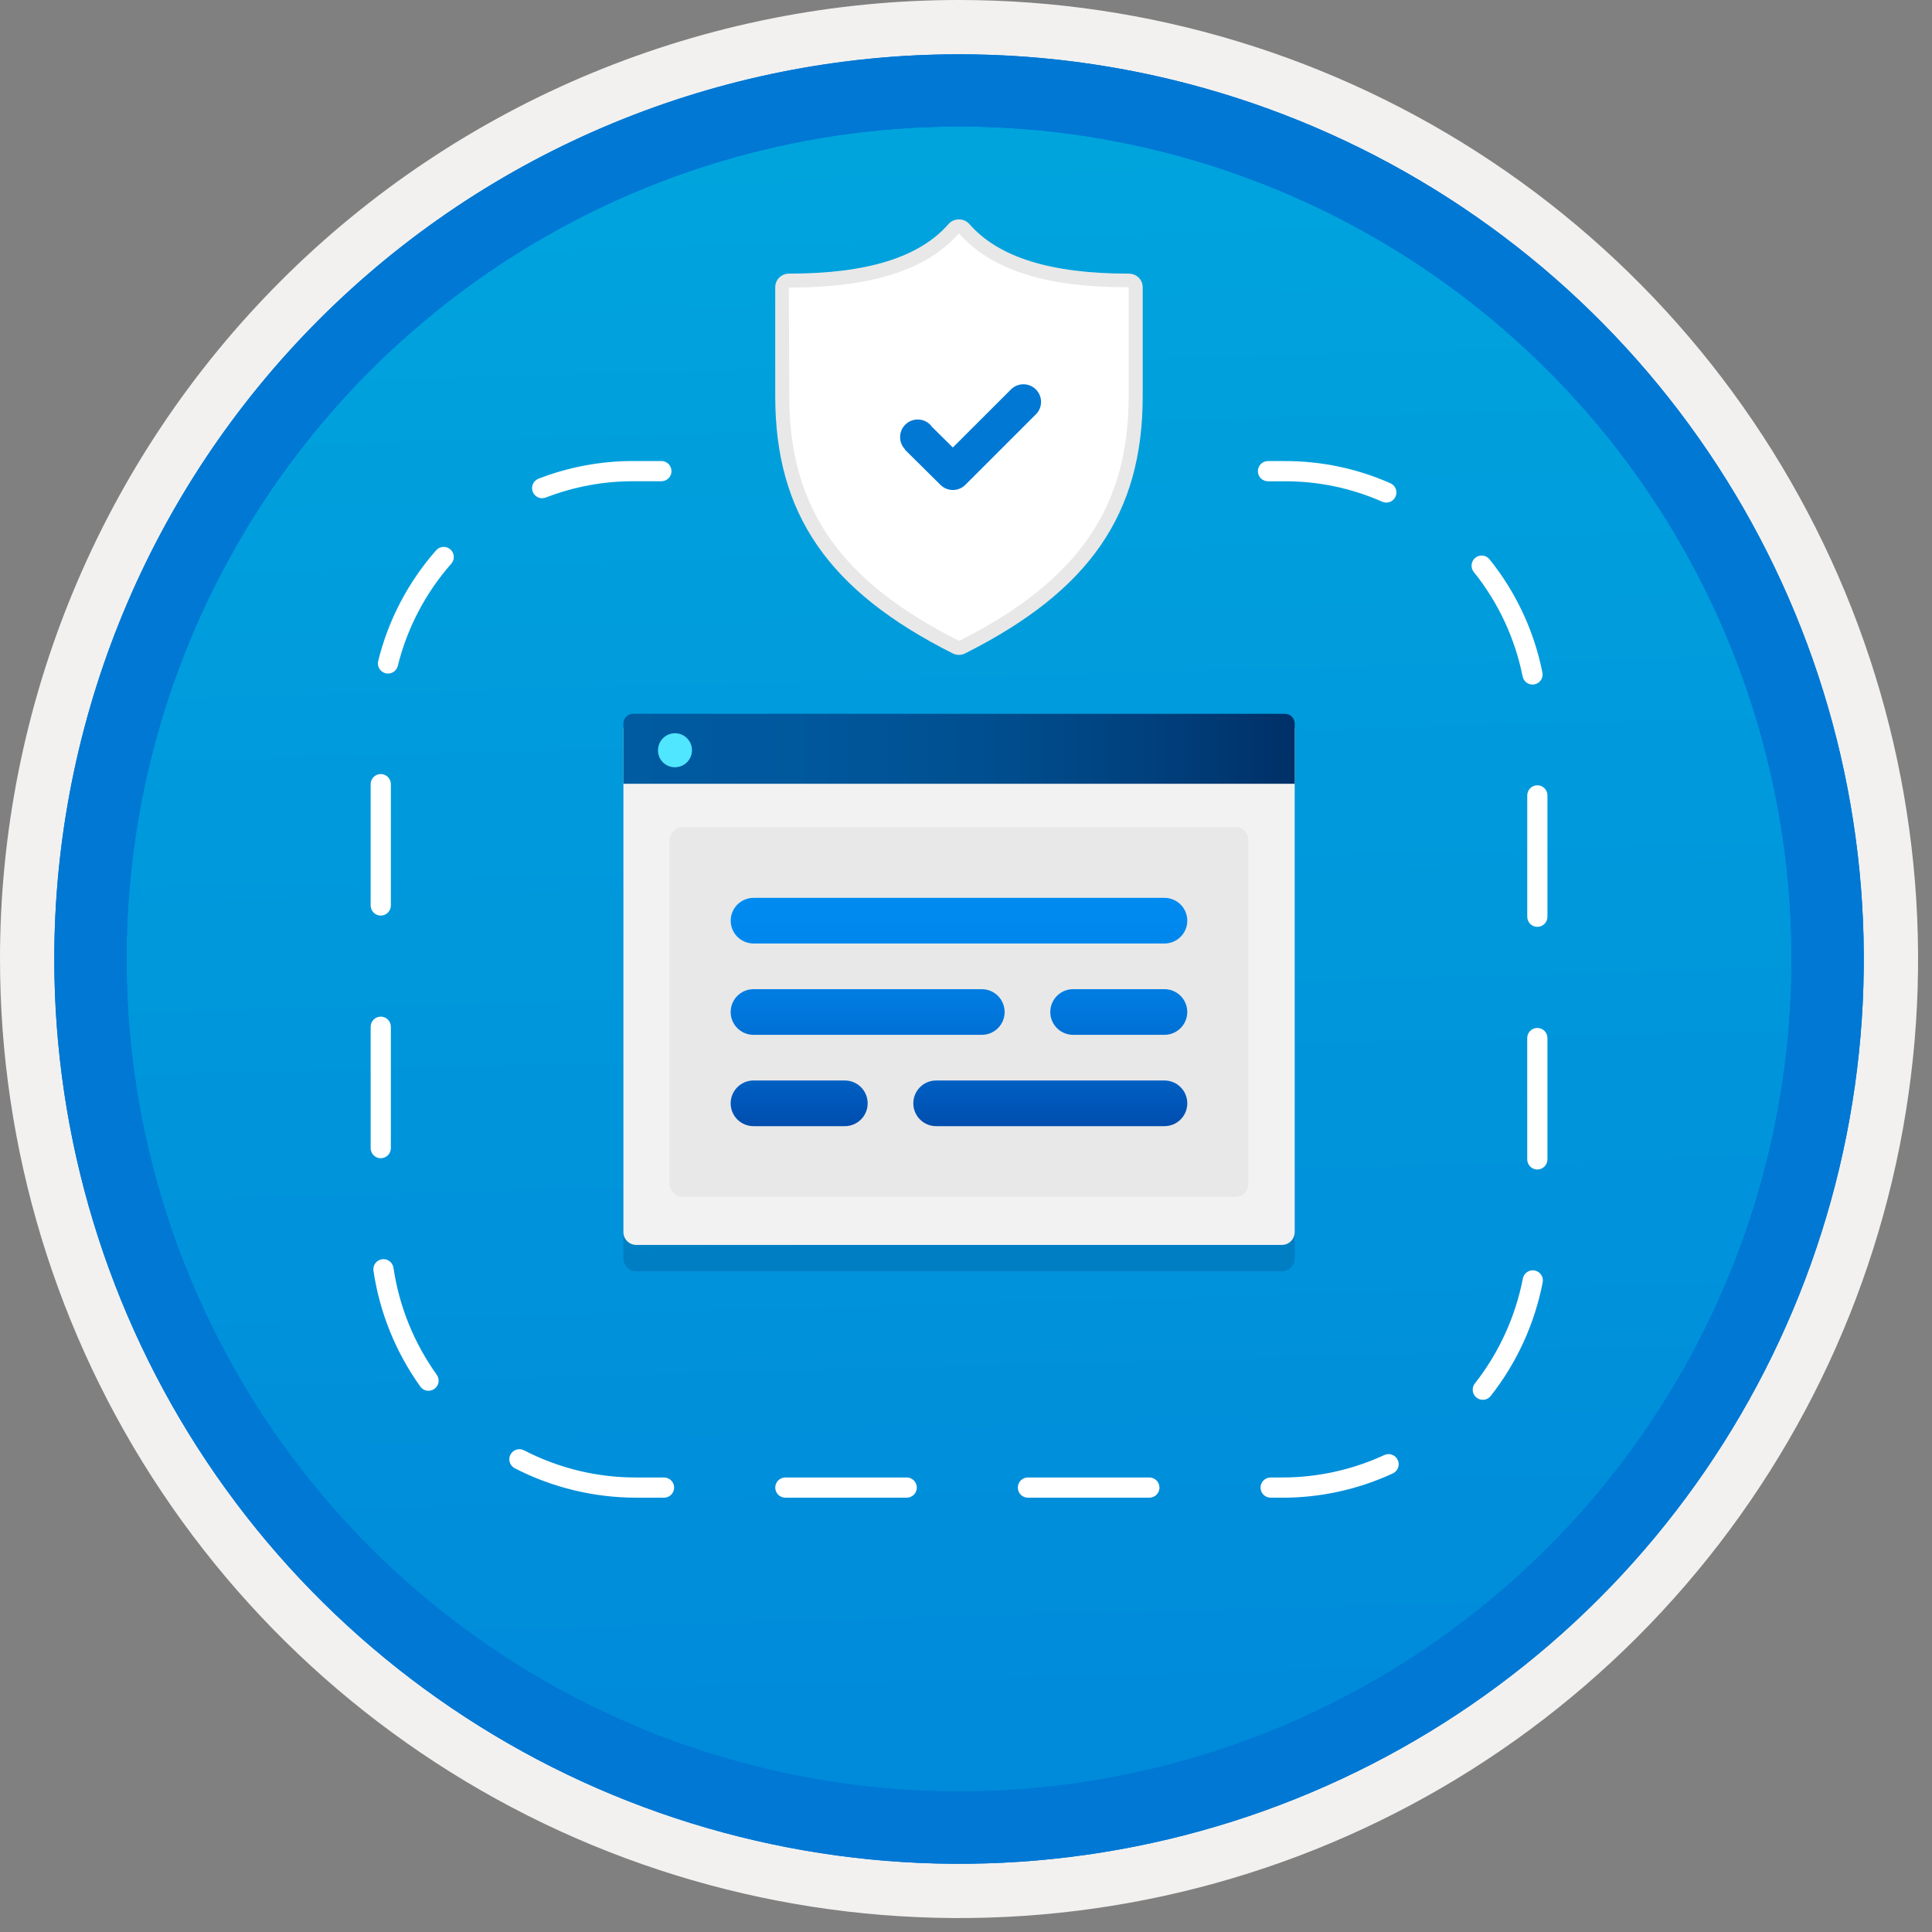 <svg width="100" height="100" viewBox="0 0 100 100" fill="none" xmlns="http://www.w3.org/2000/svg"><rect x="0" y="0" width="100" height="100" fill="#808080" stroke="none"/><g clip-path="url(#clip0_2602102)"><path d="M49.64 96.45c-9.258 0-18.308-2.745-26.006-7.889C15.936 83.417 9.936 76.107 6.393 67.553 2.85 59 1.923 49.588 3.73 40.508c1.806-9.08 6.264-17.421 12.811-23.968C23.087 9.994 31.428 5.535 40.508 3.729c9.08-1.806 18.492-.879 27.046 2.664 8.553 3.543 15.864 9.543 21.008 17.241 5.144 7.698 7.889 16.748 7.889 26.006 0 6.147-1.21 12.235-3.562 17.914-2.352 5.679-5.8 10.84-10.147 15.187s-9.507 7.795-15.187 10.147c-5.679 2.352-11.767 3.563-17.914 3.562z" fill="url(#paint0_linear_2602102)"/><path fill-rule="evenodd" clip-rule="evenodd" d="M95.54 49.64c0 9.078-2.692 17.952-7.736 25.501-5.044 7.548-12.212 13.431-20.599 16.905-8.387 3.474-17.616 4.383-26.52 2.612-8.904-1.771-17.082-6.143-23.502-12.562S6.393 67.498 4.622 58.594c-1.771-8.904-.862-18.133 2.612-26.52C10.708 23.688 16.591 16.519 24.139 11.475 31.688 6.432 40.562 3.74 49.64 3.74c6.028-0 11.996 1.187 17.565 3.494C72.774 9.54 77.834 12.921 82.096 17.184c4.262 4.262 7.643 9.322 9.95 14.891 2.307 5.569 3.494 11.537 3.494 17.565zM49.64-0c9.818 0 19.415 2.911 27.578 8.366C85.382 13.82 91.744 21.573 95.501 30.643c3.757 9.07 4.741 19.052 2.825 28.681-1.915 9.629-6.643 18.474-13.585 25.416-6.942 6.942-15.787 11.67-25.416 13.585-9.629 1.915-19.61.932-28.681-2.825-9.07-3.757-16.823-10.12-22.278-18.283C2.911 69.055-0 59.458 3.6e-7 49.64-.001 43.121 1.283 36.666 3.777 30.642 6.271 24.62 9.928 19.147 14.537 14.537c4.61-4.61 10.082-8.266 16.105-10.76C36.666 1.283 43.121-.001 49.64-0z" fill="#F2F1F0"/><path fill-rule="evenodd" clip-rule="evenodd" d="M92.73 49.64c0 8.522-2.527 16.853-7.262 23.939-4.735 7.086-11.464 12.609-19.338 15.87-7.874 3.261-16.538 4.115-24.896 2.452-8.359-1.663-16.037-5.766-22.063-11.793C13.144 74.083 9.04 66.405 7.378 58.046 5.715 49.688 6.568 41.024 9.83 33.15 13.091 25.276 18.614 18.547 25.7 13.812 32.786 9.077 41.117 6.55 49.64 6.55c5.659-0 11.262 1.114 16.49 3.279 5.228 2.165 9.978 5.339 13.98 9.341 4.001 4.001 7.175 8.752 9.341 13.98 2.165 5.228 3.28 10.831 3.279 16.49zm-43.09-46.83c9.262 0 18.316 2.747 26.017 7.892 7.701 5.146 13.704 12.46 17.248 21.017 3.544 8.557 4.472 17.973 2.665 27.057-1.807 9.084-6.267 17.428-12.816 23.978-6.549 6.549-14.894 11.009-23.978 12.816-9.084 1.807-18.5.879-27.057-2.665-8.557-3.545-15.871-9.547-21.017-17.248C5.556 67.956 2.81 58.902 2.81 49.64c.001-12.42 4.935-24.33 13.718-33.112C25.309 7.745 37.22 2.811 49.64 2.81z" fill="#0078D4"/><path fill-rule="evenodd" clip-rule="evenodd" d="M92.73 49.64c0 8.522-2.527 16.853-7.262 23.939-4.735 7.086-11.464 12.609-19.338 15.87-7.874 3.261-16.538 4.115-24.896 2.452-8.359-1.663-16.037-5.766-22.063-11.793C13.144 74.083 9.04 66.405 7.378 58.046 5.715 49.688 6.568 41.024 9.83 33.15c3.261-7.874 8.784-14.603 15.87-19.338 7.086-4.735 15.417-7.262 23.939-7.262 5.659-0 11.262 1.114 16.49 3.279 5.228 2.165 9.978 5.339 13.98 9.341 4.001 4.001 7.175 8.752 9.341 13.98 2.165 5.228 3.28 10.831 3.279 16.49zm-43.09-46.83c9.262 0 18.316 2.747 26.017 7.892 7.701 5.146 13.704 12.46 17.248 21.017 3.545 8.557 4.472 17.973 2.665 27.057-1.807 9.084-6.267 17.428-12.816 23.978-6.549 6.549-14.894 11.009-23.978 12.816-9.084 1.807-18.5.879-27.057-2.665-8.557-3.545-15.871-9.547-21.017-17.248-5.146-7.701-7.892-16.755-7.892-26.017.001-12.42 4.935-24.33 13.718-33.112 8.782-8.782 20.693-13.716 33.112-13.718v0z" fill="#0078D4"/><path opacity=".2" d="M32.93 65.801h33.421c.176-.001.344-.07.468-.195.124-.124.194-.292.195-.468V39.045H32.267v26.093c.001.176.07.344.195.468.124.124.292.194.468.195z" fill="#003067"/><path d="M32.93 64.437h33.421c.176-.001.344-.07.468-.195.124-.124.194-.292.195-.468V37.681H32.267V63.774c.001.175.07.344.195.468.124.124.292.194.468.195z" fill="#F2F2F2"/><path d="M32.267 40.569h34.746v-3.115c0-.067-.013-.133-.038-.195-.025-.062-.063-.118-.11-.165-.047-.047-.103-.085-.165-.11-.062-.025-.128-.038-.195-.038H32.775c-.067-0-.133.013-.195.038-.062.025-.118.063-.165.11-.047.047-.085.103-.11.165-.025.062-.038.128-.038.195l0 3.115z" fill="url(#paint1_linear_2602102)"/><path d="M34.94 39.713c.174-.001.344-.053.489-.15.145-.097.257-.235.323-.396.066-.161.083-.338.049-.509-.035-.171-.119-.327-.242-.45-.123-.123-.281-.206-.452-.24-.171-.034-.348-.015-.509.052-.161.067-.298.18-.394.326-.096.145-.147.316-.147.49-.001.116.021.231.065.338.044.107.109.205.192.286.082.082.18.146.288.19.108.043.223.065.339.063z" fill="#50E6FF"/><path d="M63.933 42.811h-28.593c-.377 0-.682.305-.682.682V61.268c0 .377.305.682.682.682h28.593c.377 0 .682-.305.682-.682V43.493c0-.377-.305-.682-.682-.682z" fill="#E8E8E8"/><path d="M66.35 77.52h-.583c-.138-.001-.271-.056-.369-.154-.098-.098-.152-.231-.152-.369 0-.138.055-.271.152-.369.098-.098.23-.153.369-.154h.583c1.831.004 3.64-.393 5.302-1.161.062-.029.13-.045.199-.048s.138.008.202.032c.065.024.124.06.175.107.051.047.091.103.12.166.029.063.045.13.048.199.003.069-.009.138-.033.202-.024.065-.06.124-.107.174-.047.05-.103.091-.166.12-1.799.832-3.757 1.26-5.739 1.257zm-6.862 0h-6.28c-.069 0-.137-.013-.201-.039-.064-.026-.122-.065-.171-.113-.049-.049-.088-.106-.114-.17-.026-.064-.04-.132-.04-.201 0-.069.014-.137.04-.201.026-.064.065-.121.114-.17.049-.049.107-.087.171-.113.064-.026.132-.04.201-.039h6.28c.069-0.0.137.013.201.039.064.026.122.065.171.113.049.049.088.106.114.17.026.064.04.132.04.201 0 .069-.014.137-.04.201-.026.064-.065.121-.114.17-.049.049-.107.087-.171.113-.064.026-.132.04-.201.039zm-12.56 0h-6.28c-.138-.001-.271-.056-.369-.154-.098-.098-.152-.231-.152-.369 0-.138.055-.271.152-.369.098-.098.23-.153.369-.154h6.28c.069-0.0.137.013.201.039.064.026.122.065.171.113.049.049.088.106.114.17.026.064.04.132.04.201 0 .069-.014.137-.04.201-.026.064-.065.121-.114.17-.049.049-.107.087-.171.113-.064.026-.132.04-.201.039zm-12.56 0h-1.439c-2.186-.001-4.34-.523-6.284-1.522-.123-.064-.216-.174-.259-.306-.042-.132-.03-.276.034-.399.064-.123.174-.216.306-.259.132-.042.276-.03.399.034 1.793.929 3.784 1.412 5.803 1.406h1.439c.069-0.0.137.013.201.039.064.026.122.065.171.113.049.049.088.106.114.17.026.064.04.132.04.201 0 .069-.014.137-.04.201-.026.064-.065.121-.114.17-.049.049-.107.087-.171.113-.064.026-.132.04-.201.039zm42.382-5.066c-.098 0-.195-.027-.278-.08-.083-.052-.15-.127-.193-.215-.043-.088-.06-.187-.049-.285.011-.098.049-.19.11-.268 1.247-1.588 2.098-3.45 2.483-5.431.013-.068.039-.132.077-.189.038-.058.087-.107.143-.145.057-.039.121-.066.188-.08.067-.014.137-.014.204-.001.068.013.132.039.189.077.057.038.107.086.145.143.039.057.066.121.08.188.014.067.014.137.001.204-.416 2.146-1.338 4.162-2.689 5.881-.049.062-.111.113-.182.147-.071.035-.149.053-.228.052zm-54.57-.467c-.083 0-.165-.02-.239-.058-.074-.038-.138-.093-.186-.161-1.273-1.777-2.105-3.832-2.425-5.995-.02-.138.015-.277.098-.389.083-.111.207-.185.344-.205.138-.02.277.015.389.098.111.083.185.207.205.344.295 1.997 1.063 3.895 2.24 5.536.04.056.069.119.084.186.016.067.018.136.007.204-.011.068-.036.133-.072.191-.036.058-.084.109-.14.149-.089.064-.195.098-.305.098h0zm57.393-11.453c-.069 0-.137-.013-.2-.04-.064-.026-.121-.065-.17-.114-.049-.049-.087-.106-.114-.17-.026-.064-.04-.132-.04-.2v-6.28c0-.139.055-.272.153-.37.098-.098.231-.153.37-.153s.272.055.37.153c.098.098.153.231.153.37v6.28c0.0.069-.013.137-.04.2-.026.064-.065.121-.114.17-.049.049-.106.087-.17.114-.064.026-.132.04-.2.04zm-59.865-.584c-.069 0-.137-.013-.2-.04-.064-.026-.121-.065-.17-.113-.049-.049-.087-.106-.113-.17-.026-.064-.04-.132-.04-.2v-6.28c-0-.069.013-.137.039-.201.026-.064.065-.122.113-.171.049-.049.106-.088.17-.114.064-.026.132-.04.201-.04.069 0 .137.014.201.04.064.026.121.065.17.114.049.049.087.107.113.171.026.064.04.132.039.201v6.28c0 .069-.013.137-.04.2-.026.064-.065.121-.113.17-.049.049-.106.087-.17.113-.064.026-.132.04-.2.04v0zm59.865-11.976c-.069 0-.137-.013-.2-.04-.064-.026-.121-.065-.17-.114-.049-.049-.087-.106-.113-.17-.026-.064-.04-.132-.04-.2v-6.28c0-.139.055-.272.153-.37.098-.098.231-.153.37-.153.139 0 .272.055.37.153.098.098.153.231.153.37v6.28c0 .069-.013.137-.04.2-.026.064-.065.121-.113.17-.049.049-.106.087-.17.113-.064.026-.132.04-.2.04zm-59.865-.584c-.069 0-.137-.013-.2-.04-.064-.026-.121-.065-.17-.114-.049-.049-.087-.106-.113-.17-.026-.064-.04-.132-.04-.2v-6.28c.001-.138.056-.271.154-.369.098-.098.231-.152.369-.152.138 0 .271.055.369.152.098.098.153.23.154.369v6.28c0 .069-.013.137-.04.2-.026.064-.065.121-.113.17-.049.049-.106.087-.17.114-.064.026-.132.04-.2.04zm59.615-11.958c-.121-0-.238-.042-.332-.119-.093-.077-.157-.184-.181-.302-.396-1.979-1.263-3.833-2.528-5.406-.086-.108-.126-.246-.111-.384.015-.138.084-.264.192-.35.108-.087.246-.127.383-.113.138.015.264.083.351.191 1.371 1.704 2.31 3.714 2.738 5.859.013.067.013.137 0 .204-.013.067-.04.132-.078.189-.038.057-.087.106-.145.144-.057.038-.121.065-.189.078-.034.007-.068.01-.102.01zm-59.24-.57c-.042 0-.084-.005-.125-.015-.067-.016-.13-.046-.185-.086-.056-.041-.102-.092-.138-.151-.036-.059-.059-.124-.07-.192-.01-.068-.007-.137.009-.204.525-2.123 1.554-4.089 2.999-5.73.092-.104.221-.168.36-.176.139-.009.275.038.379.13.104.092.167.221.176.36.009.139-.038.275-.13.379-1.334 1.515-2.283 3.329-2.768 5.288-.028.114-.093.215-.185.287-.092.072-.206.112-.323.112zm51.673-8.849c-.073-0-.145-.015-.212-.044-1.587-.701-3.304-1.062-5.04-1.058h-.873c-.139 0-.272-.055-.37-.153-.098-.098-.153-.231-.153-.37 0-.139.055-.272.153-.37.098-.098.231-.153.37-.153h.873c1.881-.004 3.742.387 5.463 1.147.11.049.199.134.254.24.055.107.071.229.046.346-.025.117-.089.223-.182.298-.093.076-.209.117-.329.117zm-43.693-.224c-.122-0-.24-.043-.334-.121-.094-.078-.158-.186-.18-.306-.022-.12-.002-.244.057-.351.059-.107.154-.189.268-.234 1.563-.606 3.225-.916 4.901-.914h1.458c.139 0 .272.055.37.153.098.098.153.231.153.37s-.055.272-.153.37c-.098.098-.231.153-.37.153h-1.458c-1.547-.002-3.081.284-4.523.843-.06.023-.124.035-.189.035z" fill="#fff"/><path d="M52 52.381c0 .313-.124.614-.346.836-.222.222-.522.346-.836.346h-11.817c-.313 0-.614-.124-.836-.346-.222-.222-.346-.522-.346-.836 0-.155.031-.309.09-.452.059-.143.146-.274.256-.383.11-.11.24-.197.383-.256.143-.059.297-.09.452-.09h11.817c.314 0 .614.124.836.346.222.222.346.522.346.836zm2.363 0c0-.313.124-.614.346-.836.222-.222.522-.346.836-.346h4.727c.155 0 .309.03.452.09.143.059.274.146.383.256.11.11.197.24.256.383.059.143.09.297.09.452 0 .313-.124.614-.346.836-.222.222-.522.346-.836.346h-4.727c-.313 0-.614-.124-.836-.346-.222-.222-.346-.522-.346-.836zm-7.09 4.727c0-.313.124-.614.346-.836.222-.222.522-.346.836-.346h11.817c.313 0 .614.124.836.346.222.222.346.522.346.836s-.124.614-.346.836c-.222.222-.522.346-.836.346h-11.817c-.313 0-.614-.124-.836-.346-.222-.222-.346-.522-.346-.836zm-2.363 0c0 .313-.124.614-.346.836-.222.222-.522.346-.836.346h-4.727c-.313 0-.614-.124-.836-.346-.222-.222-.346-.522-.346-.836s.124-.614.346-.836c.222-.222.522-.346.836-.346h4.727c.313 0 .614.124.836.346.222.222.346.522.346.836zm16.544-9.454c0 .155-.031.309-.09.452-.059.143-.146.274-.256.383-.11.11-.24.197-.383.256-.143.059-.297.09-.452.09H39.002c-.155 0-.309-.031-.452-.09-.143-.059-.274-.146-.383-.256-.11-.11-.197-.24-.256-.383-.059-.143-.09-.297-.09-.452s.031-.309.09-.452c.059-.143.146-.274.256-.383.11-.11.24-.197.383-.256.143-.059.297-.09.452-.09h21.271c.155 0 .309.031.452.09.143.059.274.146.383.256.11.11.197.24.256.383.059.143.09.297.09.452z" fill="url(#paint2_linear_2602102)"/><path d="M49.637 33.533c-.056-.001-.11-.014-.16-.039-6.297-3.166-8.986-7.051-8.986-12.99v-5.637c-0-.091.036-.177.1-.242.064-.064.151-.1.241-.101 4.167 0 6.963-.883 8.548-2.702.033-.034.074-.061.118-.079.044-.018.092-.027.14-.025.048-.001.095.007.14.025.044.018.084.045.117.08 1.585 1.817 4.381 2.701 8.548 2.701.091 0.0.177.036.242.101.064.064.1.151.1.242v5.637c0 5.936-2.689 9.822-8.993 12.99-.047.025-.1.038-.153.039z" fill="#fff"/><path d="M49.62 12.062c1.639 1.881 4.479 2.805 8.659 2.805l.141-0v5.637c0 5.78-2.63 9.568-8.775 12.669-6.163-3.098-8.793-6.887-8.793-12.669l-.021-5.616c4.278 0 7.163-.924 8.795-2.805l.01-.001-.016-.02zm.016-.706c-.1-.002-.199.018-.29.058-.091.04-.174.098-.241.172-1.513 1.735-4.218 2.577-8.274 2.577-.093 0-.184.018-.27.054-.086.035-.163.087-.229.153-.065.066-.117.143-.153.229-.035.086-.054.177-.053.27v5.637c0 6.094 2.748 10.078 9.193 13.317.099.048.207.074.317.074.11 0 .219-.026.317-.077 6.445-3.239 9.193-7.221 9.193-13.314v-5.637c-0-.187-.075-.366-.207-.498-.132-.132-.311-.206-.498-.207-4.056 0-6.761-.842-8.274-2.577-.067-.073-.149-.132-.241-.172-.091-.04-.19-.059-.29-.058z" fill="#E8E8E8"/><path fill-rule="evenodd" clip-rule="evenodd" d="M53.617 20.157c-.171-.171-.403-.267-.645-.267-.242 0-.474.096-.645.267l-3.008 3.006-1.087-1.076c-.025-.038-.054-.073-.086-.106-.17-.171-.401-.267-.641-.268-.241-.001-.472.093-.644.262-.172.169-.27.399-.272.639-.003.241.09.473.257.646l-.011.011 1.841 1.824c.171.171.404.267.645.267.242 0 .474-.096.645-.267l3.648-3.646.003-.002c.085-.085.152-.185.198-.296.046-.111.07-.229.07-.349 0-.12-.024-.238-.07-.349-.046-.111-.113-.211-.198-.296z" fill="#0078D4"/></g><defs><linearGradient id="paint0_linear_2602102" x1="47.87" y1="-15.153" x2="51.852" y2="130.615" gradientUnits="userSpaceOnUse"><stop stop-color="#00ABDE"/><stop offset="1" stop-color="#007ED8"/></linearGradient><linearGradient id="paint1_linear_2602102" x1="32.267" y1="38.758" x2="67.013" y2="38.758" gradientUnits="userSpaceOnUse"><stop stop-color="#005BA1"/><stop offset=".26" stop-color="#00589D"/><stop offset=".53" stop-color="#004F90"/><stop offset=".8" stop-color="#003F7C"/><stop offset="1" stop-color="#003067"/></linearGradient><linearGradient id="paint2_linear_2602102" x1="49.637" y1="58.289" x2="49.637" y2="46.472" gradientUnits="userSpaceOnUse"><stop stop-color="#004DAE"/><stop offset=".21" stop-color="#0061C4"/><stop offset=".51" stop-color="#0078DD"/><stop offset=".78" stop-color="#0086EC"/><stop offset="1" stop-color="#008BF1"/></linearGradient><clipPath id="clip0_2602102"><path fill="#fff" d="M0 0h99.28v99.28H0z"/></clipPath></defs></svg>